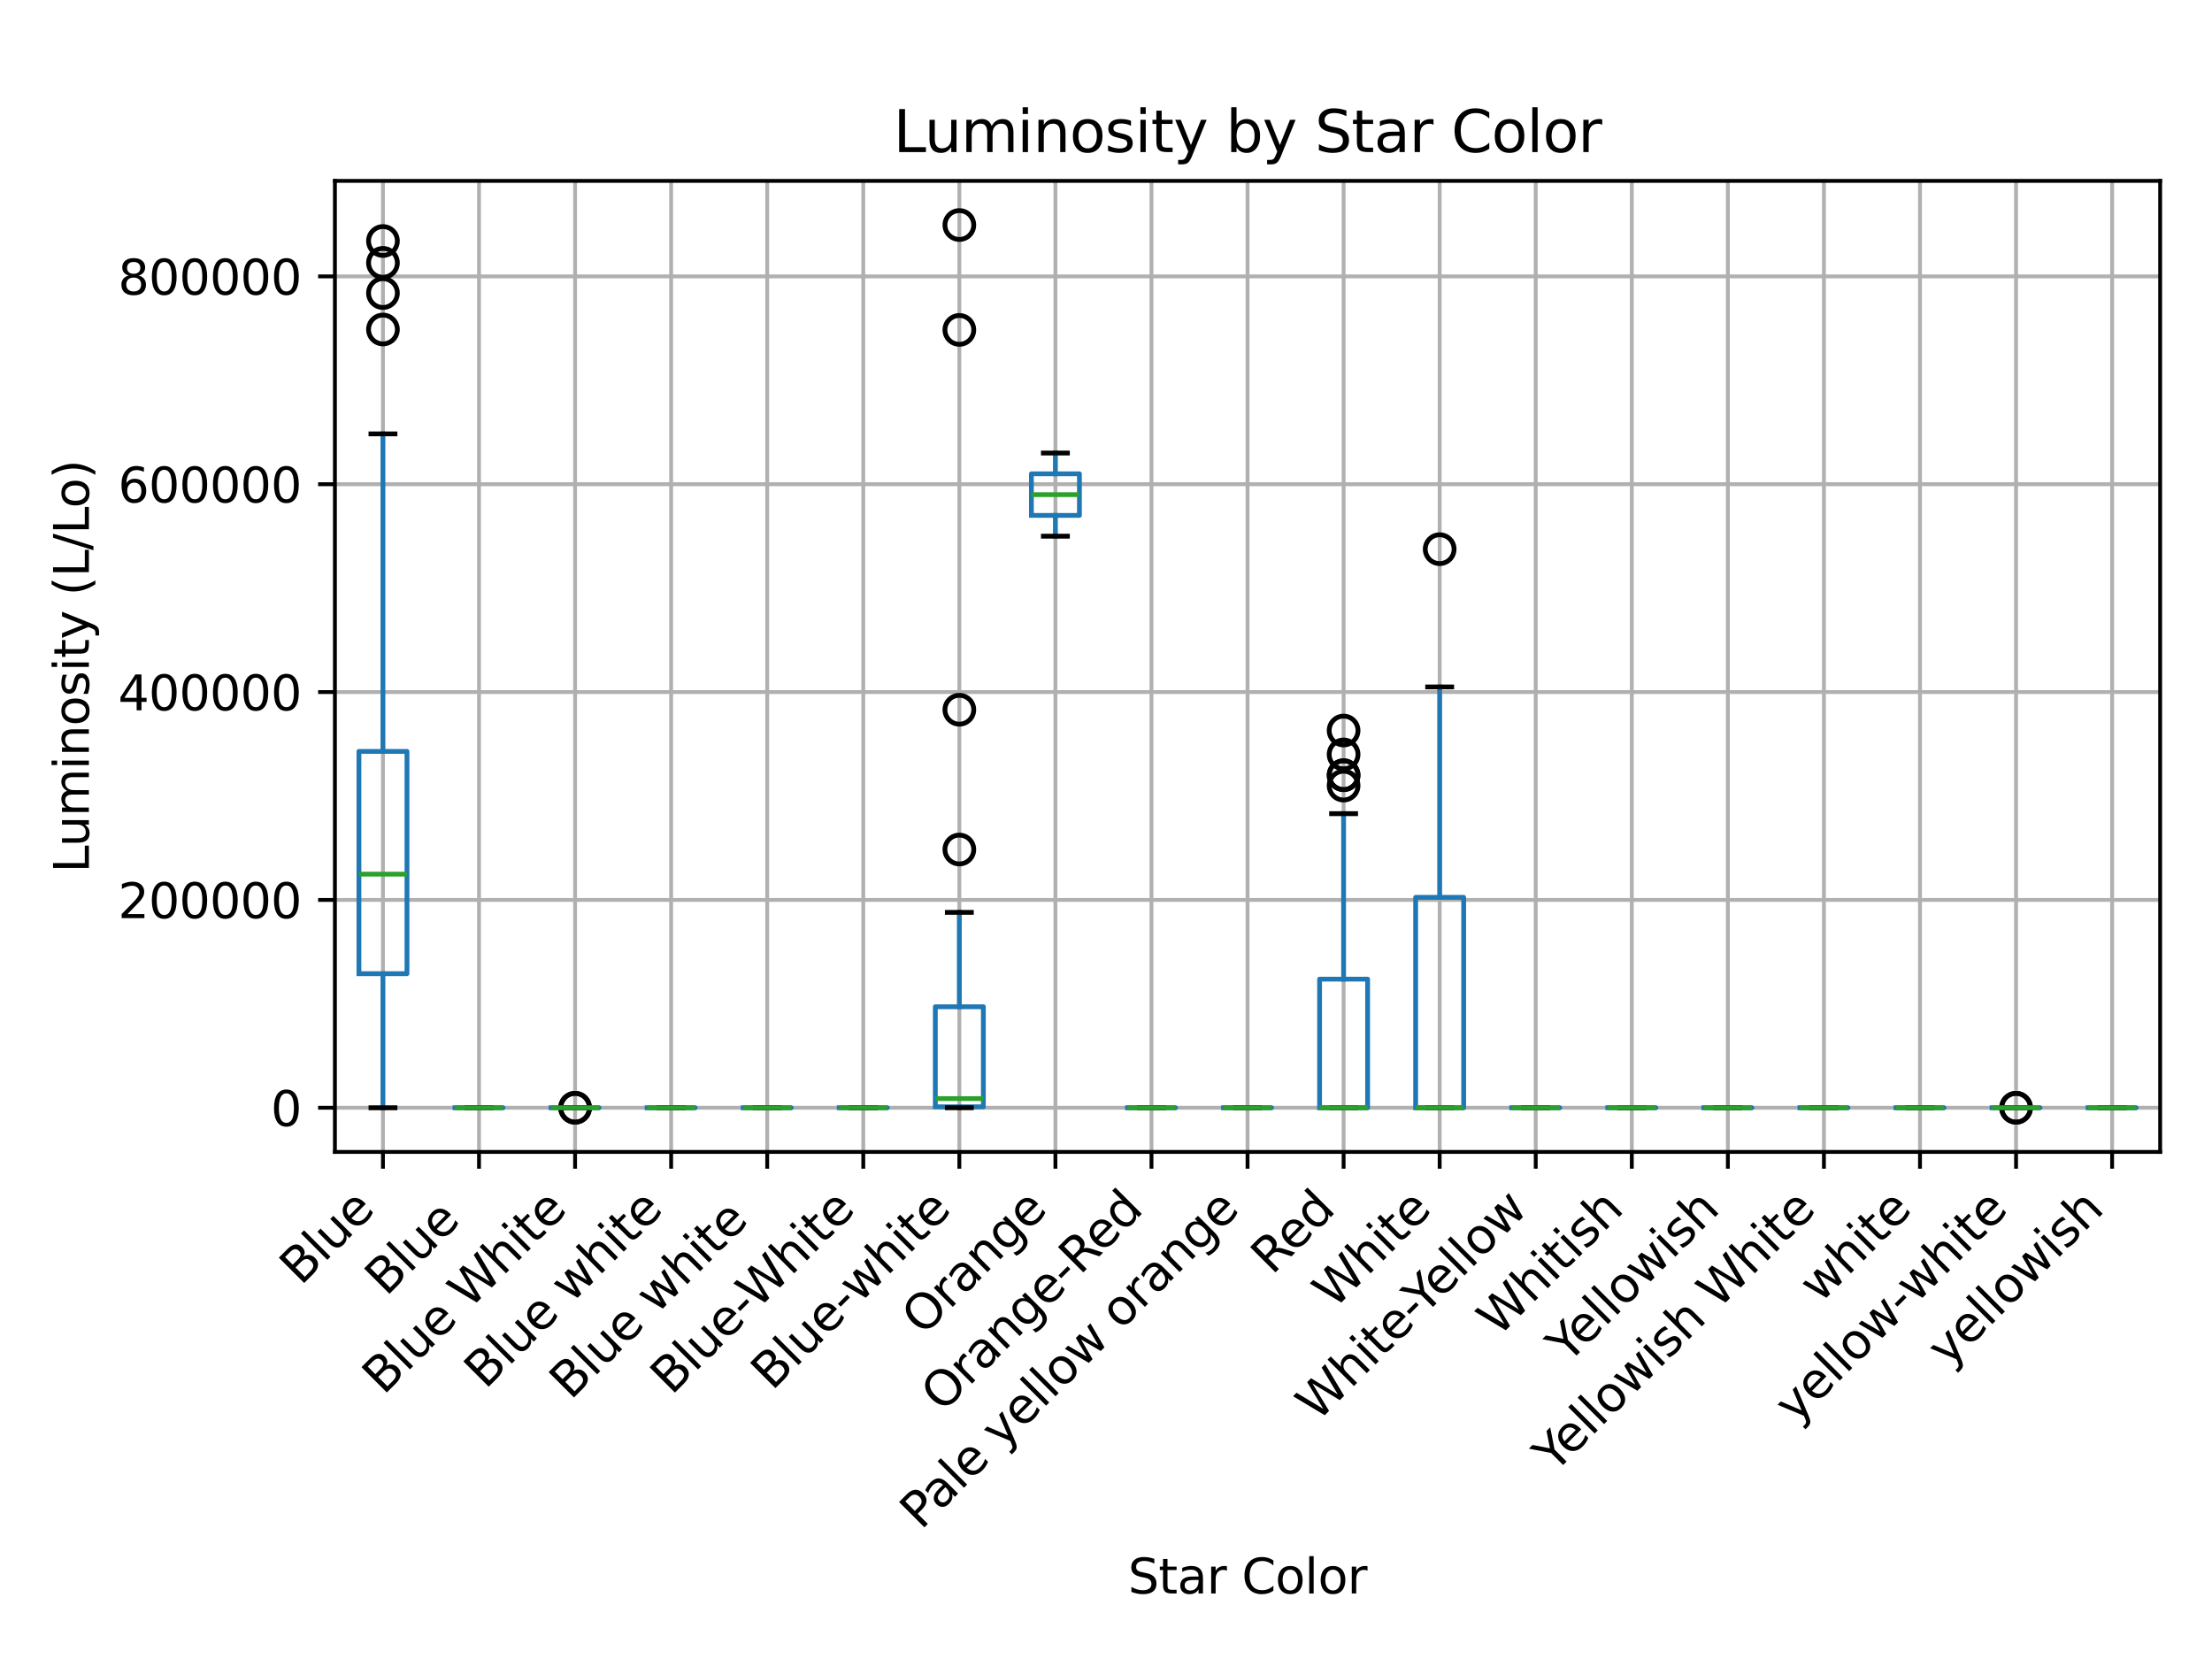 <?xml version="1.0" encoding="utf-8" standalone="no"?>
<!DOCTYPE svg PUBLIC "-//W3C//DTD SVG 1.1//EN"
  "http://www.w3.org/Graphics/SVG/1.1/DTD/svg11.dtd">
<svg xmlns:xlink="http://www.w3.org/1999/xlink" width="460.8pt" height="345.6pt" viewBox="0 0 460.8 345.6" xmlns="http://www.w3.org/2000/svg" version="1.1">
 <defs>
  <style type="text/css">*{stroke-linejoin: round; stroke-linecap: butt}</style>
 </defs>
 <g id="figure_1">
  <g id="patch_1">
   <path d="M 0 345.6 
L 460.8 345.6 
L 460.8 0 
L 0 0 
z
" style="fill: #ffffff"/>
  </g>
  <g id="axes_1">
   <g id="patch_2">
    <path d="M 69.77 239.962 
L 450 239.962 
L 450 37.68 
L 69.77 37.68 
z
" style="fill: #ffffff"/>
   </g>
   <g id="matplotlib.axis_1">
    <g id="xtick_1">
     <g id="line2d_1">
      <path d="M 79.776 239.962 
L 79.776 37.68 
" clip-path="url(#pa31578d427)" style="fill: none; stroke: #b0b0b0; stroke-width: 0.8; stroke-linecap: square"/>
     </g>
     <g id="line2d_2">
      <defs>
       <path id="m6257d6263e" d="M 0 0 
L 0 3.5 
" style="stroke: #000000; stroke-width: 0.8"/>
      </defs>
      <g>
       <use xlink:href="#m6257d6263e" x="79.776" y="239.962" style="stroke: #000000; stroke-width: 0.8"/>
      </g>
     </g>
     <g id="text_1">
      <!-- Blue -->
      <g transform="translate(62.657 267.983) rotate(-45) scale(0.1 -0.1)">
       <defs>
        <path id="DejaVuSans-42" d="M 1259 2228 
L 1259 519 
L 2272 519 
Q 2781 519 3026 730 
Q 3272 941 3272 1375 
Q 3272 1813 3026 2020 
Q 2781 2228 2272 2228 
L 1259 2228 
z
M 1259 4147 
L 1259 2741 
L 2194 2741 
Q 2656 2741 2882 2914 
Q 3109 3088 3109 3444 
Q 3109 3797 2882 3972 
Q 2656 4147 2194 4147 
L 1259 4147 
z
M 628 4666 
L 2241 4666 
Q 2963 4666 3353 4366 
Q 3744 4066 3744 3513 
Q 3744 3084 3544 2831 
Q 3344 2578 2956 2516 
Q 3422 2416 3680 2098 
Q 3938 1781 3938 1306 
Q 3938 681 3513 340 
Q 3088 0 2303 0 
L 628 0 
L 628 4666 
z
" transform="scale(0.016)"/>
        <path id="DejaVuSans-6c" d="M 603 4863 
L 1178 4863 
L 1178 0 
L 603 0 
L 603 4863 
z
" transform="scale(0.016)"/>
        <path id="DejaVuSans-75" d="M 544 1381 
L 544 3500 
L 1119 3500 
L 1119 1403 
Q 1119 906 1312 657 
Q 1506 409 1894 409 
Q 2359 409 2629 706 
Q 2900 1003 2900 1516 
L 2900 3500 
L 3475 3500 
L 3475 0 
L 2900 0 
L 2900 538 
Q 2691 219 2414 64 
Q 2138 -91 1772 -91 
Q 1169 -91 856 284 
Q 544 659 544 1381 
z
M 1991 3584 
L 1991 3584 
z
" transform="scale(0.016)"/>
        <path id="DejaVuSans-65" d="M 3597 1894 
L 3597 1613 
L 953 1613 
Q 991 1019 1311 708 
Q 1631 397 2203 397 
Q 2534 397 2845 478 
Q 3156 559 3463 722 
L 3463 178 
Q 3153 47 2828 -22 
Q 2503 -91 2169 -91 
Q 1331 -91 842 396 
Q 353 884 353 1716 
Q 353 2575 817 3079 
Q 1281 3584 2069 3584 
Q 2775 3584 3186 3129 
Q 3597 2675 3597 1894 
z
M 3022 2063 
Q 3016 2534 2758 2815 
Q 2500 3097 2075 3097 
Q 1594 3097 1305 2825 
Q 1016 2553 972 2059 
L 3022 2063 
z
" transform="scale(0.016)"/>
       </defs>
       <use xlink:href="#DejaVuSans-42"/>
       <use xlink:href="#DejaVuSans-6c" x="68.604"/>
       <use xlink:href="#DejaVuSans-75" x="96.387"/>
       <use xlink:href="#DejaVuSans-65" x="159.766"/>
      </g>
     </g>
    </g>
    <g id="xtick_2">
     <g id="line2d_3">
      <path d="M 99.788 239.962 
L 99.788 37.68 
" clip-path="url(#pa31578d427)" style="fill: none; stroke: #b0b0b0; stroke-width: 0.8; stroke-linecap: square"/>
     </g>
     <g id="line2d_4">
      <g>
       <use xlink:href="#m6257d6263e" x="99.788" y="239.962" style="stroke: #000000; stroke-width: 0.8"/>
      </g>
     </g>
     <g id="text_2">
      <!-- Blue  -->
      <g transform="translate(80.422 270.23) rotate(-45) scale(0.1 -0.1)">
       <defs>
        <path id="DejaVuSans-20" transform="scale(0.016)"/>
       </defs>
       <use xlink:href="#DejaVuSans-42"/>
       <use xlink:href="#DejaVuSans-6c" x="68.604"/>
       <use xlink:href="#DejaVuSans-75" x="96.387"/>
       <use xlink:href="#DejaVuSans-65" x="159.766"/>
       <use xlink:href="#DejaVuSans-20" x="221.289"/>
      </g>
     </g>
    </g>
    <g id="xtick_3">
     <g id="line2d_5">
      <path d="M 119.8 239.962 
L 119.8 37.68 
" clip-path="url(#pa31578d427)" style="fill: none; stroke: #b0b0b0; stroke-width: 0.8; stroke-linecap: square"/>
     </g>
     <g id="line2d_6">
      <g>
       <use xlink:href="#m6257d6263e" x="119.8" y="239.962" style="stroke: #000000; stroke-width: 0.8"/>
      </g>
     </g>
     <g id="text_3">
      <!-- Blue White -->
      <g transform="translate(79.874 290.79) rotate(-45) scale(0.1 -0.1)">
       <defs>
        <path id="DejaVuSans-57" d="M 213 4666 
L 850 4666 
L 1831 722 
L 2809 4666 
L 3519 4666 
L 4500 722 
L 5478 4666 
L 6119 4666 
L 4947 0 
L 4153 0 
L 3169 4050 
L 2175 0 
L 1381 0 
L 213 4666 
z
" transform="scale(0.016)"/>
        <path id="DejaVuSans-68" d="M 3513 2113 
L 3513 0 
L 2938 0 
L 2938 2094 
Q 2938 2591 2744 2837 
Q 2550 3084 2163 3084 
Q 1697 3084 1428 2787 
Q 1159 2491 1159 1978 
L 1159 0 
L 581 0 
L 581 4863 
L 1159 4863 
L 1159 2956 
Q 1366 3272 1645 3428 
Q 1925 3584 2291 3584 
Q 2894 3584 3203 3211 
Q 3513 2838 3513 2113 
z
" transform="scale(0.016)"/>
        <path id="DejaVuSans-69" d="M 603 3500 
L 1178 3500 
L 1178 0 
L 603 0 
L 603 3500 
z
M 603 4863 
L 1178 4863 
L 1178 4134 
L 603 4134 
L 603 4863 
z
" transform="scale(0.016)"/>
        <path id="DejaVuSans-74" d="M 1172 4494 
L 1172 3500 
L 2356 3500 
L 2356 3053 
L 1172 3053 
L 1172 1153 
Q 1172 725 1289 603 
Q 1406 481 1766 481 
L 2356 481 
L 2356 0 
L 1766 0 
Q 1100 0 847 248 
Q 594 497 594 1153 
L 594 3053 
L 172 3053 
L 172 3500 
L 594 3500 
L 594 4494 
L 1172 4494 
z
" transform="scale(0.016)"/>
       </defs>
       <use xlink:href="#DejaVuSans-42"/>
       <use xlink:href="#DejaVuSans-6c" x="68.604"/>
       <use xlink:href="#DejaVuSans-75" x="96.387"/>
       <use xlink:href="#DejaVuSans-65" x="159.766"/>
       <use xlink:href="#DejaVuSans-20" x="221.289"/>
       <use xlink:href="#DejaVuSans-57" x="253.076"/>
       <use xlink:href="#DejaVuSans-68" x="351.953"/>
       <use xlink:href="#DejaVuSans-69" x="415.332"/>
       <use xlink:href="#DejaVuSans-74" x="443.115"/>
       <use xlink:href="#DejaVuSans-65" x="482.324"/>
      </g>
     </g>
    </g>
    <g id="xtick_4">
     <g id="line2d_7">
      <path d="M 139.812 239.962 
L 139.812 37.68 
" clip-path="url(#pa31578d427)" style="fill: none; stroke: #b0b0b0; stroke-width: 0.8; stroke-linecap: square"/>
     </g>
     <g id="line2d_8">
      <g>
       <use xlink:href="#m6257d6263e" x="139.812" y="239.962" style="stroke: #000000; stroke-width: 0.8"/>
      </g>
     </g>
     <g id="text_4">
      <!-- Blue white -->
      <g transform="translate(101.095 289.581) rotate(-45) scale(0.1 -0.1)">
       <defs>
        <path id="DejaVuSans-77" d="M 269 3500 
L 844 3500 
L 1563 769 
L 2278 3500 
L 2956 3500 
L 3675 769 
L 4391 3500 
L 4966 3500 
L 4050 0 
L 3372 0 
L 2619 2869 
L 1863 0 
L 1184 0 
L 269 3500 
z
" transform="scale(0.016)"/>
       </defs>
       <use xlink:href="#DejaVuSans-42"/>
       <use xlink:href="#DejaVuSans-6c" x="68.604"/>
       <use xlink:href="#DejaVuSans-75" x="96.387"/>
       <use xlink:href="#DejaVuSans-65" x="159.766"/>
       <use xlink:href="#DejaVuSans-20" x="221.289"/>
       <use xlink:href="#DejaVuSans-77" x="253.076"/>
       <use xlink:href="#DejaVuSans-68" x="334.863"/>
       <use xlink:href="#DejaVuSans-69" x="398.242"/>
       <use xlink:href="#DejaVuSans-74" x="426.025"/>
       <use xlink:href="#DejaVuSans-65" x="465.234"/>
      </g>
     </g>
    </g>
    <g id="xtick_5">
     <g id="line2d_9">
      <path d="M 159.824 239.962 
L 159.824 37.68 
" clip-path="url(#pa31578d427)" style="fill: none; stroke: #b0b0b0; stroke-width: 0.8; stroke-linecap: square"/>
     </g>
     <g id="line2d_10">
      <g>
       <use xlink:href="#m6257d6263e" x="159.824" y="239.962" style="stroke: #000000; stroke-width: 0.8"/>
      </g>
     </g>
     <g id="text_5">
      <!-- Blue white  -->
      <g transform="translate(118.86 291.829) rotate(-45) scale(0.1 -0.1)">
       <use xlink:href="#DejaVuSans-42"/>
       <use xlink:href="#DejaVuSans-6c" x="68.604"/>
       <use xlink:href="#DejaVuSans-75" x="96.387"/>
       <use xlink:href="#DejaVuSans-65" x="159.766"/>
       <use xlink:href="#DejaVuSans-20" x="221.289"/>
       <use xlink:href="#DejaVuSans-77" x="253.076"/>
       <use xlink:href="#DejaVuSans-68" x="334.863"/>
       <use xlink:href="#DejaVuSans-69" x="398.242"/>
       <use xlink:href="#DejaVuSans-74" x="426.025"/>
       <use xlink:href="#DejaVuSans-65" x="465.234"/>
       <use xlink:href="#DejaVuSans-20" x="526.758"/>
      </g>
     </g>
    </g>
    <g id="xtick_6">
     <g id="line2d_11">
      <path d="M 179.837 239.962 
L 179.837 37.68 
" clip-path="url(#pa31578d427)" style="fill: none; stroke: #b0b0b0; stroke-width: 0.8; stroke-linecap: square"/>
     </g>
     <g id="line2d_12">
      <g>
       <use xlink:href="#m6257d6263e" x="179.837" y="239.962" style="stroke: #000000; stroke-width: 0.8"/>
      </g>
     </g>
     <g id="text_6">
      <!-- Blue-White -->
      <g transform="translate(139.889 290.811) rotate(-45) scale(0.1 -0.1)">
       <defs>
        <path id="DejaVuSans-2d" d="M 313 2009 
L 1997 2009 
L 1997 1497 
L 313 1497 
L 313 2009 
z
" transform="scale(0.016)"/>
       </defs>
       <use xlink:href="#DejaVuSans-42"/>
       <use xlink:href="#DejaVuSans-6c" x="68.604"/>
       <use xlink:href="#DejaVuSans-75" x="96.387"/>
       <use xlink:href="#DejaVuSans-65" x="159.766"/>
       <use xlink:href="#DejaVuSans-2d" x="221.289"/>
       <use xlink:href="#DejaVuSans-57" x="253.373"/>
       <use xlink:href="#DejaVuSans-68" x="352.25"/>
       <use xlink:href="#DejaVuSans-69" x="415.629"/>
       <use xlink:href="#DejaVuSans-74" x="443.412"/>
       <use xlink:href="#DejaVuSans-65" x="482.621"/>
      </g>
     </g>
    </g>
    <g id="xtick_7">
     <g id="line2d_13">
      <path d="M 199.849 239.962 
L 199.849 37.68 
" clip-path="url(#pa31578d427)" style="fill: none; stroke: #b0b0b0; stroke-width: 0.8; stroke-linecap: square"/>
     </g>
     <g id="line2d_14">
      <g>
       <use xlink:href="#m6257d6263e" x="199.849" y="239.962" style="stroke: #000000; stroke-width: 0.8"/>
      </g>
     </g>
     <g id="text_7">
      <!-- Blue-white -->
      <g transform="translate(160.827 289.885) rotate(-45) scale(0.1 -0.1)">
       <use xlink:href="#DejaVuSans-42"/>
       <use xlink:href="#DejaVuSans-6c" x="68.604"/>
       <use xlink:href="#DejaVuSans-75" x="96.387"/>
       <use xlink:href="#DejaVuSans-65" x="159.766"/>
       <use xlink:href="#DejaVuSans-2d" x="221.289"/>
       <use xlink:href="#DejaVuSans-77" x="257.373"/>
       <use xlink:href="#DejaVuSans-68" x="339.16"/>
       <use xlink:href="#DejaVuSans-69" x="402.539"/>
       <use xlink:href="#DejaVuSans-74" x="430.322"/>
       <use xlink:href="#DejaVuSans-65" x="469.531"/>
      </g>
     </g>
    </g>
    <g id="xtick_8">
     <g id="line2d_15">
      <path d="M 219.861 239.962 
L 219.861 37.68 
" clip-path="url(#pa31578d427)" style="fill: none; stroke: #b0b0b0; stroke-width: 0.8; stroke-linecap: square"/>
     </g>
     <g id="line2d_16">
      <g>
       <use xlink:href="#m6257d6263e" x="219.861" y="239.962" style="stroke: #000000; stroke-width: 0.8"/>
      </g>
     </g>
     <g id="text_8">
      <!-- Orange -->
      <g transform="translate(192.263 278.462) rotate(-45) scale(0.1 -0.1)">
       <defs>
        <path id="DejaVuSans-4f" d="M 2522 4238 
Q 1834 4238 1429 3725 
Q 1025 3213 1025 2328 
Q 1025 1447 1429 934 
Q 1834 422 2522 422 
Q 3209 422 3611 934 
Q 4013 1447 4013 2328 
Q 4013 3213 3611 3725 
Q 3209 4238 2522 4238 
z
M 2522 4750 
Q 3503 4750 4090 4092 
Q 4678 3434 4678 2328 
Q 4678 1225 4090 567 
Q 3503 -91 2522 -91 
Q 1538 -91 948 565 
Q 359 1222 359 2328 
Q 359 3434 948 4092 
Q 1538 4750 2522 4750 
z
" transform="scale(0.016)"/>
        <path id="DejaVuSans-72" d="M 2631 2963 
Q 2534 3019 2420 3045 
Q 2306 3072 2169 3072 
Q 1681 3072 1420 2755 
Q 1159 2438 1159 1844 
L 1159 0 
L 581 0 
L 581 3500 
L 1159 3500 
L 1159 2956 
Q 1341 3275 1631 3429 
Q 1922 3584 2338 3584 
Q 2397 3584 2469 3576 
Q 2541 3569 2628 3553 
L 2631 2963 
z
" transform="scale(0.016)"/>
        <path id="DejaVuSans-61" d="M 2194 1759 
Q 1497 1759 1228 1600 
Q 959 1441 959 1056 
Q 959 750 1161 570 
Q 1363 391 1709 391 
Q 2188 391 2477 730 
Q 2766 1069 2766 1631 
L 2766 1759 
L 2194 1759 
z
M 3341 1997 
L 3341 0 
L 2766 0 
L 2766 531 
Q 2569 213 2275 61 
Q 1981 -91 1556 -91 
Q 1019 -91 701 211 
Q 384 513 384 1019 
Q 384 1609 779 1909 
Q 1175 2209 1959 2209 
L 2766 2209 
L 2766 2266 
Q 2766 2663 2505 2880 
Q 2244 3097 1772 3097 
Q 1472 3097 1187 3025 
Q 903 2953 641 2809 
L 641 3341 
Q 956 3463 1253 3523 
Q 1550 3584 1831 3584 
Q 2591 3584 2966 3190 
Q 3341 2797 3341 1997 
z
" transform="scale(0.016)"/>
        <path id="DejaVuSans-6e" d="M 3513 2113 
L 3513 0 
L 2938 0 
L 2938 2094 
Q 2938 2591 2744 2837 
Q 2550 3084 2163 3084 
Q 1697 3084 1428 2787 
Q 1159 2491 1159 1978 
L 1159 0 
L 581 0 
L 581 3500 
L 1159 3500 
L 1159 2956 
Q 1366 3272 1645 3428 
Q 1925 3584 2291 3584 
Q 2894 3584 3203 3211 
Q 3513 2838 3513 2113 
z
" transform="scale(0.016)"/>
        <path id="DejaVuSans-67" d="M 2906 1791 
Q 2906 2416 2648 2759 
Q 2391 3103 1925 3103 
Q 1463 3103 1205 2759 
Q 947 2416 947 1791 
Q 947 1169 1205 825 
Q 1463 481 1925 481 
Q 2391 481 2648 825 
Q 2906 1169 2906 1791 
z
M 3481 434 
Q 3481 -459 3084 -895 
Q 2688 -1331 1869 -1331 
Q 1566 -1331 1297 -1286 
Q 1028 -1241 775 -1147 
L 775 -588 
Q 1028 -725 1275 -790 
Q 1522 -856 1778 -856 
Q 2344 -856 2625 -561 
Q 2906 -266 2906 331 
L 2906 616 
Q 2728 306 2450 153 
Q 2172 0 1784 0 
Q 1141 0 747 490 
Q 353 981 353 1791 
Q 353 2603 747 3093 
Q 1141 3584 1784 3584 
Q 2172 3584 2450 3431 
Q 2728 3278 2906 2969 
L 2906 3500 
L 3481 3500 
L 3481 434 
z
" transform="scale(0.016)"/>
       </defs>
       <use xlink:href="#DejaVuSans-4f"/>
       <use xlink:href="#DejaVuSans-72" x="78.711"/>
       <use xlink:href="#DejaVuSans-61" x="119.824"/>
       <use xlink:href="#DejaVuSans-6e" x="181.104"/>
       <use xlink:href="#DejaVuSans-67" x="244.482"/>
       <use xlink:href="#DejaVuSans-65" x="307.959"/>
      </g>
     </g>
    </g>
    <g id="xtick_9">
     <g id="line2d_17">
      <path d="M 239.873 239.962 
L 239.873 37.68 
" clip-path="url(#pa31578d427)" style="fill: none; stroke: #b0b0b0; stroke-width: 0.8; stroke-linecap: square"/>
     </g>
     <g id="line2d_18">
      <g>
       <use xlink:href="#m6257d6263e" x="239.873" y="239.962" style="stroke: #000000; stroke-width: 0.8"/>
      </g>
     </g>
     <g id="text_9">
      <!-- Orange-Red -->
      <g transform="translate(196.289 294.448) rotate(-45) scale(0.1 -0.1)">
       <defs>
        <path id="DejaVuSans-52" d="M 2841 2188 
Q 3044 2119 3236 1894 
Q 3428 1669 3622 1275 
L 4263 0 
L 3584 0 
L 2988 1197 
Q 2756 1666 2539 1819 
Q 2322 1972 1947 1972 
L 1259 1972 
L 1259 0 
L 628 0 
L 628 4666 
L 2053 4666 
Q 2853 4666 3247 4331 
Q 3641 3997 3641 3322 
Q 3641 2881 3436 2590 
Q 3231 2300 2841 2188 
z
M 1259 4147 
L 1259 2491 
L 2053 2491 
Q 2509 2491 2742 2702 
Q 2975 2913 2975 3322 
Q 2975 3731 2742 3939 
Q 2509 4147 2053 4147 
L 1259 4147 
z
" transform="scale(0.016)"/>
        <path id="DejaVuSans-64" d="M 2906 2969 
L 2906 4863 
L 3481 4863 
L 3481 0 
L 2906 0 
L 2906 525 
Q 2725 213 2448 61 
Q 2172 -91 1784 -91 
Q 1150 -91 751 415 
Q 353 922 353 1747 
Q 353 2572 751 3078 
Q 1150 3584 1784 3584 
Q 2172 3584 2448 3432 
Q 2725 3281 2906 2969 
z
M 947 1747 
Q 947 1113 1208 752 
Q 1469 391 1925 391 
Q 2381 391 2643 752 
Q 2906 1113 2906 1747 
Q 2906 2381 2643 2742 
Q 2381 3103 1925 3103 
Q 1469 3103 1208 2742 
Q 947 2381 947 1747 
z
" transform="scale(0.016)"/>
       </defs>
       <use xlink:href="#DejaVuSans-4f"/>
       <use xlink:href="#DejaVuSans-72" x="78.711"/>
       <use xlink:href="#DejaVuSans-61" x="119.824"/>
       <use xlink:href="#DejaVuSans-6e" x="181.104"/>
       <use xlink:href="#DejaVuSans-67" x="244.482"/>
       <use xlink:href="#DejaVuSans-65" x="307.959"/>
       <use xlink:href="#DejaVuSans-2d" x="369.482"/>
       <use xlink:href="#DejaVuSans-52" x="405.566"/>
       <use xlink:href="#DejaVuSans-65" x="470.549"/>
       <use xlink:href="#DejaVuSans-64" x="532.072"/>
      </g>
     </g>
    </g>
    <g id="xtick_10">
     <g id="line2d_19">
      <path d="M 259.885 239.962 
L 259.885 37.68 
" clip-path="url(#pa31578d427)" style="fill: none; stroke: #b0b0b0; stroke-width: 0.8; stroke-linecap: square"/>
     </g>
     <g id="line2d_20">
      <g>
       <use xlink:href="#m6257d6263e" x="259.885" y="239.962" style="stroke: #000000; stroke-width: 0.8"/>
      </g>
     </g>
     <g id="text_10">
      <!-- Pale yellow orange -->
      <g transform="translate(191.864 318.885) rotate(-45) scale(0.1 -0.1)">
       <defs>
        <path id="DejaVuSans-50" d="M 1259 4147 
L 1259 2394 
L 2053 2394 
Q 2494 2394 2734 2622 
Q 2975 2850 2975 3272 
Q 2975 3691 2734 3919 
Q 2494 4147 2053 4147 
L 1259 4147 
z
M 628 4666 
L 2053 4666 
Q 2838 4666 3239 4311 
Q 3641 3956 3641 3272 
Q 3641 2581 3239 2228 
Q 2838 1875 2053 1875 
L 1259 1875 
L 1259 0 
L 628 0 
L 628 4666 
z
" transform="scale(0.016)"/>
        <path id="DejaVuSans-79" d="M 2059 -325 
Q 1816 -950 1584 -1140 
Q 1353 -1331 966 -1331 
L 506 -1331 
L 506 -850 
L 844 -850 
Q 1081 -850 1212 -737 
Q 1344 -625 1503 -206 
L 1606 56 
L 191 3500 
L 800 3500 
L 1894 763 
L 2988 3500 
L 3597 3500 
L 2059 -325 
z
" transform="scale(0.016)"/>
        <path id="DejaVuSans-6f" d="M 1959 3097 
Q 1497 3097 1228 2736 
Q 959 2375 959 1747 
Q 959 1119 1226 758 
Q 1494 397 1959 397 
Q 2419 397 2687 759 
Q 2956 1122 2956 1747 
Q 2956 2369 2687 2733 
Q 2419 3097 1959 3097 
z
M 1959 3584 
Q 2709 3584 3137 3096 
Q 3566 2609 3566 1747 
Q 3566 888 3137 398 
Q 2709 -91 1959 -91 
Q 1206 -91 779 398 
Q 353 888 353 1747 
Q 353 2609 779 3096 
Q 1206 3584 1959 3584 
z
" transform="scale(0.016)"/>
       </defs>
       <use xlink:href="#DejaVuSans-50"/>
       <use xlink:href="#DejaVuSans-61" x="55.803"/>
       <use xlink:href="#DejaVuSans-6c" x="117.082"/>
       <use xlink:href="#DejaVuSans-65" x="144.865"/>
       <use xlink:href="#DejaVuSans-20" x="206.389"/>
       <use xlink:href="#DejaVuSans-79" x="238.176"/>
       <use xlink:href="#DejaVuSans-65" x="297.355"/>
       <use xlink:href="#DejaVuSans-6c" x="358.879"/>
       <use xlink:href="#DejaVuSans-6c" x="386.662"/>
       <use xlink:href="#DejaVuSans-6f" x="414.445"/>
       <use xlink:href="#DejaVuSans-77" x="475.627"/>
       <use xlink:href="#DejaVuSans-20" x="557.414"/>
       <use xlink:href="#DejaVuSans-6f" x="589.201"/>
       <use xlink:href="#DejaVuSans-72" x="650.383"/>
       <use xlink:href="#DejaVuSans-61" x="691.496"/>
       <use xlink:href="#DejaVuSans-6e" x="752.775"/>
       <use xlink:href="#DejaVuSans-67" x="816.154"/>
       <use xlink:href="#DejaVuSans-65" x="879.631"/>
      </g>
     </g>
    </g>
    <g id="xtick_11">
     <g id="line2d_21">
      <path d="M 279.897 239.962 
L 279.897 37.68 
" clip-path="url(#pa31578d427)" style="fill: none; stroke: #b0b0b0; stroke-width: 0.8; stroke-linecap: square"/>
     </g>
     <g id="line2d_22">
      <g>
       <use xlink:href="#m6257d6263e" x="279.897" y="239.962" style="stroke: #000000; stroke-width: 0.8"/>
      </g>
     </g>
     <g id="text_11">
      <!-- Red -->
      <g transform="translate(264.992 265.77) rotate(-45) scale(0.1 -0.1)">
       <use xlink:href="#DejaVuSans-52"/>
       <use xlink:href="#DejaVuSans-65" x="64.982"/>
       <use xlink:href="#DejaVuSans-64" x="126.506"/>
      </g>
     </g>
    </g>
    <g id="xtick_12">
     <g id="line2d_23">
      <path d="M 299.909 239.962 
L 299.909 37.68 
" clip-path="url(#pa31578d427)" style="fill: none; stroke: #b0b0b0; stroke-width: 0.8; stroke-linecap: square"/>
     </g>
     <g id="line2d_24">
      <g>
       <use xlink:href="#m6257d6263e" x="299.909" y="239.962" style="stroke: #000000; stroke-width: 0.8"/>
      </g>
     </g>
     <g id="text_12">
      <!-- White -->
      <g transform="translate(277.878 272.895) rotate(-45) scale(0.1 -0.1)">
       <use xlink:href="#DejaVuSans-57"/>
       <use xlink:href="#DejaVuSans-68" x="98.877"/>
       <use xlink:href="#DejaVuSans-69" x="162.256"/>
       <use xlink:href="#DejaVuSans-74" x="190.039"/>
       <use xlink:href="#DejaVuSans-65" x="229.248"/>
      </g>
     </g>
    </g>
    <g id="xtick_13">
     <g id="line2d_25">
      <path d="M 319.921 239.962 
L 319.921 37.68 
" clip-path="url(#pa31578d427)" style="fill: none; stroke: #b0b0b0; stroke-width: 0.8; stroke-linecap: square"/>
     </g>
     <g id="line2d_26">
      <g>
       <use xlink:href="#m6257d6263e" x="319.921" y="239.962" style="stroke: #000000; stroke-width: 0.8"/>
      </g>
     </g>
     <g id="text_13">
      <!-- White-Yellow -->
      <g transform="translate(274.408 296.377) rotate(-45) scale(0.1 -0.1)">
       <defs>
        <path id="DejaVuSans-59" d="M -13 4666 
L 666 4666 
L 1959 2747 
L 3244 4666 
L 3922 4666 
L 2272 2222 
L 2272 0 
L 1638 0 
L 1638 2222 
L -13 4666 
z
" transform="scale(0.016)"/>
       </defs>
       <use xlink:href="#DejaVuSans-57"/>
       <use xlink:href="#DejaVuSans-68" x="98.877"/>
       <use xlink:href="#DejaVuSans-69" x="162.256"/>
       <use xlink:href="#DejaVuSans-74" x="190.039"/>
       <use xlink:href="#DejaVuSans-65" x="229.248"/>
       <use xlink:href="#DejaVuSans-2d" x="290.771"/>
       <use xlink:href="#DejaVuSans-59" x="314.98"/>
       <use xlink:href="#DejaVuSans-65" x="362.814"/>
       <use xlink:href="#DejaVuSans-6c" x="424.338"/>
       <use xlink:href="#DejaVuSans-6c" x="452.121"/>
       <use xlink:href="#DejaVuSans-6f" x="479.904"/>
       <use xlink:href="#DejaVuSans-77" x="541.086"/>
      </g>
     </g>
    </g>
    <g id="xtick_14">
     <g id="line2d_27">
      <path d="M 339.933 239.962 
L 339.933 37.68 
" clip-path="url(#pa31578d427)" style="fill: none; stroke: #b0b0b0; stroke-width: 0.8; stroke-linecap: square"/>
     </g>
     <g id="line2d_28">
      <g>
       <use xlink:href="#m6257d6263e" x="339.933" y="239.962" style="stroke: #000000; stroke-width: 0.8"/>
      </g>
     </g>
     <g id="text_14">
      <!-- Whitish -->
      <g transform="translate(312.124 278.673) rotate(-45) scale(0.1 -0.1)">
       <defs>
        <path id="DejaVuSans-73" d="M 2834 3397 
L 2834 2853 
Q 2591 2978 2328 3040 
Q 2066 3103 1784 3103 
Q 1356 3103 1142 2972 
Q 928 2841 928 2578 
Q 928 2378 1081 2264 
Q 1234 2150 1697 2047 
L 1894 2003 
Q 2506 1872 2764 1633 
Q 3022 1394 3022 966 
Q 3022 478 2636 193 
Q 2250 -91 1575 -91 
Q 1294 -91 989 -36 
Q 684 19 347 128 
L 347 722 
Q 666 556 975 473 
Q 1284 391 1588 391 
Q 1994 391 2212 530 
Q 2431 669 2431 922 
Q 2431 1156 2273 1281 
Q 2116 1406 1581 1522 
L 1381 1569 
Q 847 1681 609 1914 
Q 372 2147 372 2553 
Q 372 3047 722 3315 
Q 1072 3584 1716 3584 
Q 2034 3584 2315 3537 
Q 2597 3491 2834 3397 
z
" transform="scale(0.016)"/>
       </defs>
       <use xlink:href="#DejaVuSans-57"/>
       <use xlink:href="#DejaVuSans-68" x="98.877"/>
       <use xlink:href="#DejaVuSans-69" x="162.256"/>
       <use xlink:href="#DejaVuSans-74" x="190.039"/>
       <use xlink:href="#DejaVuSans-69" x="229.248"/>
       <use xlink:href="#DejaVuSans-73" x="257.031"/>
       <use xlink:href="#DejaVuSans-68" x="309.131"/>
      </g>
     </g>
    </g>
    <g id="xtick_15">
     <g id="line2d_29">
      <path d="M 359.946 239.962 
L 359.946 37.68 
" clip-path="url(#pa31578d427)" style="fill: none; stroke: #b0b0b0; stroke-width: 0.8; stroke-linecap: square"/>
     </g>
     <g id="line2d_30">
      <g>
       <use xlink:href="#m6257d6263e" x="359.946" y="239.962" style="stroke: #000000; stroke-width: 0.8"/>
      </g>
     </g>
     <g id="text_15">
      <!-- Yellowish -->
      <g transform="translate(326.575 284.235) rotate(-45) scale(0.1 -0.1)">
       <use xlink:href="#DejaVuSans-59"/>
       <use xlink:href="#DejaVuSans-65" x="47.834"/>
       <use xlink:href="#DejaVuSans-6c" x="109.357"/>
       <use xlink:href="#DejaVuSans-6c" x="137.141"/>
       <use xlink:href="#DejaVuSans-6f" x="164.924"/>
       <use xlink:href="#DejaVuSans-77" x="226.105"/>
       <use xlink:href="#DejaVuSans-69" x="307.893"/>
       <use xlink:href="#DejaVuSans-73" x="335.676"/>
       <use xlink:href="#DejaVuSans-68" x="387.775"/>
      </g>
     </g>
    </g>
    <g id="xtick_16">
     <g id="line2d_31">
      <path d="M 379.958 239.962 
L 379.958 37.68 
" clip-path="url(#pa31578d427)" style="fill: none; stroke: #b0b0b0; stroke-width: 0.8; stroke-linecap: square"/>
     </g>
     <g id="line2d_32">
      <g>
       <use xlink:href="#m6257d6263e" x="379.958" y="239.962" style="stroke: #000000; stroke-width: 0.8"/>
      </g>
     </g>
     <g id="text_16">
      <!-- Yellowish White -->
      <g transform="translate(323.779 307.043) rotate(-45) scale(0.1 -0.1)">
       <use xlink:href="#DejaVuSans-59"/>
       <use xlink:href="#DejaVuSans-65" x="47.834"/>
       <use xlink:href="#DejaVuSans-6c" x="109.357"/>
       <use xlink:href="#DejaVuSans-6c" x="137.141"/>
       <use xlink:href="#DejaVuSans-6f" x="164.924"/>
       <use xlink:href="#DejaVuSans-77" x="226.105"/>
       <use xlink:href="#DejaVuSans-69" x="307.893"/>
       <use xlink:href="#DejaVuSans-73" x="335.676"/>
       <use xlink:href="#DejaVuSans-68" x="387.775"/>
       <use xlink:href="#DejaVuSans-20" x="451.154"/>
       <use xlink:href="#DejaVuSans-57" x="482.941"/>
       <use xlink:href="#DejaVuSans-68" x="581.818"/>
       <use xlink:href="#DejaVuSans-69" x="645.197"/>
       <use xlink:href="#DejaVuSans-74" x="672.98"/>
       <use xlink:href="#DejaVuSans-65" x="712.189"/>
      </g>
     </g>
    </g>
    <g id="xtick_17">
     <g id="line2d_33">
      <path d="M 399.97 239.962 
L 399.97 37.68 
" clip-path="url(#pa31578d427)" style="fill: none; stroke: #b0b0b0; stroke-width: 0.8; stroke-linecap: square"/>
     </g>
     <g id="line2d_34">
      <g>
       <use xlink:href="#m6257d6263e" x="399.97" y="239.962" style="stroke: #000000; stroke-width: 0.8"/>
      </g>
     </g>
     <g id="text_17">
      <!-- white -->
      <g transform="translate(379.148 271.686) rotate(-45) scale(0.1 -0.1)">
       <use xlink:href="#DejaVuSans-77"/>
       <use xlink:href="#DejaVuSans-68" x="81.787"/>
       <use xlink:href="#DejaVuSans-69" x="145.166"/>
       <use xlink:href="#DejaVuSans-74" x="172.949"/>
       <use xlink:href="#DejaVuSans-65" x="212.158"/>
      </g>
     </g>
    </g>
    <g id="xtick_18">
     <g id="line2d_35">
      <path d="M 419.982 239.962 
L 419.982 37.68 
" clip-path="url(#pa31578d427)" style="fill: none; stroke: #b0b0b0; stroke-width: 0.8; stroke-linecap: square"/>
     </g>
     <g id="line2d_36">
      <g>
       <use xlink:href="#m6257d6263e" x="419.982" y="239.962" style="stroke: #000000; stroke-width: 0.8"/>
      </g>
     </g>
     <g id="text_18">
      <!-- yellow-white -->
      <g transform="translate(374.034 296.812) rotate(-45) scale(0.1 -0.1)">
       <use xlink:href="#DejaVuSans-79"/>
       <use xlink:href="#DejaVuSans-65" x="59.18"/>
       <use xlink:href="#DejaVuSans-6c" x="120.703"/>
       <use xlink:href="#DejaVuSans-6c" x="148.486"/>
       <use xlink:href="#DejaVuSans-6f" x="176.27"/>
       <use xlink:href="#DejaVuSans-77" x="237.451"/>
       <use xlink:href="#DejaVuSans-2d" x="319.238"/>
       <use xlink:href="#DejaVuSans-77" x="355.322"/>
       <use xlink:href="#DejaVuSans-68" x="437.109"/>
       <use xlink:href="#DejaVuSans-69" x="500.488"/>
       <use xlink:href="#DejaVuSans-74" x="528.271"/>
       <use xlink:href="#DejaVuSans-65" x="567.48"/>
      </g>
     </g>
    </g>
    <g id="xtick_19">
     <g id="line2d_37">
      <path d="M 439.994 239.962 
L 439.994 37.68 
" clip-path="url(#pa31578d427)" style="fill: none; stroke: #b0b0b0; stroke-width: 0.8; stroke-linecap: square"/>
     </g>
     <g id="line2d_38">
      <g>
       <use xlink:href="#m6257d6263e" x="439.994" y="239.962" style="stroke: #000000; stroke-width: 0.8"/>
      </g>
     </g>
     <g id="text_19">
      <!-- yellowish -->
      <g transform="translate(405.82 285.038) rotate(-45) scale(0.1 -0.1)">
       <use xlink:href="#DejaVuSans-79"/>
       <use xlink:href="#DejaVuSans-65" x="59.18"/>
       <use xlink:href="#DejaVuSans-6c" x="120.703"/>
       <use xlink:href="#DejaVuSans-6c" x="148.486"/>
       <use xlink:href="#DejaVuSans-6f" x="176.27"/>
       <use xlink:href="#DejaVuSans-77" x="237.451"/>
       <use xlink:href="#DejaVuSans-69" x="319.238"/>
       <use xlink:href="#DejaVuSans-73" x="347.021"/>
       <use xlink:href="#DejaVuSans-68" x="399.121"/>
      </g>
     </g>
    </g>
    <g id="text_20">
     <!-- Star Color -->
     <g transform="translate(234.987 331.954) scale(0.1 -0.1)">
      <defs>
       <path id="DejaVuSans-53" d="M 3425 4513 
L 3425 3897 
Q 3066 4069 2747 4153 
Q 2428 4238 2131 4238 
Q 1616 4238 1336 4038 
Q 1056 3838 1056 3469 
Q 1056 3159 1242 3001 
Q 1428 2844 1947 2747 
L 2328 2669 
Q 3034 2534 3370 2195 
Q 3706 1856 3706 1288 
Q 3706 609 3251 259 
Q 2797 -91 1919 -91 
Q 1588 -91 1214 -16 
Q 841 59 441 206 
L 441 856 
Q 825 641 1194 531 
Q 1563 422 1919 422 
Q 2459 422 2753 634 
Q 3047 847 3047 1241 
Q 3047 1584 2836 1778 
Q 2625 1972 2144 2069 
L 1759 2144 
Q 1053 2284 737 2584 
Q 422 2884 422 3419 
Q 422 4038 858 4394 
Q 1294 4750 2059 4750 
Q 2388 4750 2728 4690 
Q 3069 4631 3425 4513 
z
" transform="scale(0.016)"/>
       <path id="DejaVuSans-43" d="M 4122 4306 
L 4122 3641 
Q 3803 3938 3442 4084 
Q 3081 4231 2675 4231 
Q 1875 4231 1450 3742 
Q 1025 3253 1025 2328 
Q 1025 1406 1450 917 
Q 1875 428 2675 428 
Q 3081 428 3442 575 
Q 3803 722 4122 1019 
L 4122 359 
Q 3791 134 3420 21 
Q 3050 -91 2638 -91 
Q 1578 -91 968 557 
Q 359 1206 359 2328 
Q 359 3453 968 4101 
Q 1578 4750 2638 4750 
Q 3056 4750 3426 4639 
Q 3797 4528 4122 4306 
z
" transform="scale(0.016)"/>
      </defs>
      <use xlink:href="#DejaVuSans-53"/>
      <use xlink:href="#DejaVuSans-74" x="63.477"/>
      <use xlink:href="#DejaVuSans-61" x="102.686"/>
      <use xlink:href="#DejaVuSans-72" x="163.965"/>
      <use xlink:href="#DejaVuSans-20" x="205.078"/>
      <use xlink:href="#DejaVuSans-43" x="236.865"/>
      <use xlink:href="#DejaVuSans-6f" x="306.689"/>
      <use xlink:href="#DejaVuSans-6c" x="367.871"/>
      <use xlink:href="#DejaVuSans-6f" x="395.654"/>
      <use xlink:href="#DejaVuSans-72" x="456.836"/>
     </g>
    </g>
   </g>
   <g id="matplotlib.axis_2">
    <g id="ytick_1">
     <g id="line2d_39">
      <path d="M 69.77 230.767 
L 450 230.767 
" clip-path="url(#pa31578d427)" style="fill: none; stroke: #b0b0b0; stroke-width: 0.8; stroke-linecap: square"/>
     </g>
     <g id="line2d_40">
      <defs>
       <path id="mfd2db431bf" d="M 0 0 
L -3.5 0 
" style="stroke: #000000; stroke-width: 0.8"/>
      </defs>
      <g>
       <use xlink:href="#mfd2db431bf" x="69.77" y="230.767" style="stroke: #000000; stroke-width: 0.8"/>
      </g>
     </g>
     <g id="text_21">
      <!-- 0 -->
      <g transform="translate(56.407 234.566) scale(0.1 -0.1)">
       <defs>
        <path id="DejaVuSans-30" d="M 2034 4250 
Q 1547 4250 1301 3770 
Q 1056 3291 1056 2328 
Q 1056 1369 1301 889 
Q 1547 409 2034 409 
Q 2525 409 2770 889 
Q 3016 1369 3016 2328 
Q 3016 3291 2770 3770 
Q 2525 4250 2034 4250 
z
M 2034 4750 
Q 2819 4750 3233 4129 
Q 3647 3509 3647 2328 
Q 3647 1150 3233 529 
Q 2819 -91 2034 -91 
Q 1250 -91 836 529 
Q 422 1150 422 2328 
Q 422 3509 836 4129 
Q 1250 4750 2034 4750 
z
" transform="scale(0.016)"/>
       </defs>
       <use xlink:href="#DejaVuSans-30"/>
      </g>
     </g>
    </g>
    <g id="ytick_2">
     <g id="line2d_41">
      <path d="M 69.77 187.469 
L 450 187.469 
" clip-path="url(#pa31578d427)" style="fill: none; stroke: #b0b0b0; stroke-width: 0.8; stroke-linecap: square"/>
     </g>
     <g id="line2d_42">
      <g>
       <use xlink:href="#mfd2db431bf" x="69.77" y="187.469" style="stroke: #000000; stroke-width: 0.8"/>
      </g>
     </g>
     <g id="text_22">
      <!-- 200000 -->
      <g transform="translate(24.595 191.268) scale(0.1 -0.1)">
       <defs>
        <path id="DejaVuSans-32" d="M 1228 531 
L 3431 531 
L 3431 0 
L 469 0 
L 469 531 
Q 828 903 1448 1529 
Q 2069 2156 2228 2338 
Q 2531 2678 2651 2914 
Q 2772 3150 2772 3378 
Q 2772 3750 2511 3984 
Q 2250 4219 1831 4219 
Q 1534 4219 1204 4116 
Q 875 4013 500 3803 
L 500 4441 
Q 881 4594 1212 4672 
Q 1544 4750 1819 4750 
Q 2544 4750 2975 4387 
Q 3406 4025 3406 3419 
Q 3406 3131 3298 2873 
Q 3191 2616 2906 2266 
Q 2828 2175 2409 1742 
Q 1991 1309 1228 531 
z
" transform="scale(0.016)"/>
       </defs>
       <use xlink:href="#DejaVuSans-32"/>
       <use xlink:href="#DejaVuSans-30" x="63.623"/>
       <use xlink:href="#DejaVuSans-30" x="127.246"/>
       <use xlink:href="#DejaVuSans-30" x="190.869"/>
       <use xlink:href="#DejaVuSans-30" x="254.492"/>
       <use xlink:href="#DejaVuSans-30" x="318.115"/>
      </g>
     </g>
    </g>
    <g id="ytick_3">
     <g id="line2d_43">
      <path d="M 69.77 144.17 
L 450 144.17 
" clip-path="url(#pa31578d427)" style="fill: none; stroke: #b0b0b0; stroke-width: 0.8; stroke-linecap: square"/>
     </g>
     <g id="line2d_44">
      <g>
       <use xlink:href="#mfd2db431bf" x="69.77" y="144.17" style="stroke: #000000; stroke-width: 0.8"/>
      </g>
     </g>
     <g id="text_23">
      <!-- 400000 -->
      <g transform="translate(24.595 147.97) scale(0.1 -0.1)">
       <defs>
        <path id="DejaVuSans-34" d="M 2419 4116 
L 825 1625 
L 2419 1625 
L 2419 4116 
z
M 2253 4666 
L 3047 4666 
L 3047 1625 
L 3713 1625 
L 3713 1100 
L 3047 1100 
L 3047 0 
L 2419 0 
L 2419 1100 
L 313 1100 
L 313 1709 
L 2253 4666 
z
" transform="scale(0.016)"/>
       </defs>
       <use xlink:href="#DejaVuSans-34"/>
       <use xlink:href="#DejaVuSans-30" x="63.623"/>
       <use xlink:href="#DejaVuSans-30" x="127.246"/>
       <use xlink:href="#DejaVuSans-30" x="190.869"/>
       <use xlink:href="#DejaVuSans-30" x="254.492"/>
       <use xlink:href="#DejaVuSans-30" x="318.115"/>
      </g>
     </g>
    </g>
    <g id="ytick_4">
     <g id="line2d_45">
      <path d="M 69.77 100.872 
L 450 100.872 
" clip-path="url(#pa31578d427)" style="fill: none; stroke: #b0b0b0; stroke-width: 0.8; stroke-linecap: square"/>
     </g>
     <g id="line2d_46">
      <g>
       <use xlink:href="#mfd2db431bf" x="69.77" y="100.872" style="stroke: #000000; stroke-width: 0.8"/>
      </g>
     </g>
     <g id="text_24">
      <!-- 600000 -->
      <g transform="translate(24.595 104.671) scale(0.1 -0.1)">
       <defs>
        <path id="DejaVuSans-36" d="M 2113 2584 
Q 1688 2584 1439 2293 
Q 1191 2003 1191 1497 
Q 1191 994 1439 701 
Q 1688 409 2113 409 
Q 2538 409 2786 701 
Q 3034 994 3034 1497 
Q 3034 2003 2786 2293 
Q 2538 2584 2113 2584 
z
M 3366 4563 
L 3366 3988 
Q 3128 4100 2886 4159 
Q 2644 4219 2406 4219 
Q 1781 4219 1451 3797 
Q 1122 3375 1075 2522 
Q 1259 2794 1537 2939 
Q 1816 3084 2150 3084 
Q 2853 3084 3261 2657 
Q 3669 2231 3669 1497 
Q 3669 778 3244 343 
Q 2819 -91 2113 -91 
Q 1303 -91 875 529 
Q 447 1150 447 2328 
Q 447 3434 972 4092 
Q 1497 4750 2381 4750 
Q 2619 4750 2861 4703 
Q 3103 4656 3366 4563 
z
" transform="scale(0.016)"/>
       </defs>
       <use xlink:href="#DejaVuSans-36"/>
       <use xlink:href="#DejaVuSans-30" x="63.623"/>
       <use xlink:href="#DejaVuSans-30" x="127.246"/>
       <use xlink:href="#DejaVuSans-30" x="190.869"/>
       <use xlink:href="#DejaVuSans-30" x="254.492"/>
       <use xlink:href="#DejaVuSans-30" x="318.115"/>
      </g>
     </g>
    </g>
    <g id="ytick_5">
     <g id="line2d_47">
      <path d="M 69.77 57.574 
L 450 57.574 
" clip-path="url(#pa31578d427)" style="fill: none; stroke: #b0b0b0; stroke-width: 0.8; stroke-linecap: square"/>
     </g>
     <g id="line2d_48">
      <g>
       <use xlink:href="#mfd2db431bf" x="69.77" y="57.574" style="stroke: #000000; stroke-width: 0.8"/>
      </g>
     </g>
     <g id="text_25">
      <!-- 800000 -->
      <g transform="translate(24.595 61.373) scale(0.1 -0.1)">
       <defs>
        <path id="DejaVuSans-38" d="M 2034 2216 
Q 1584 2216 1326 1975 
Q 1069 1734 1069 1313 
Q 1069 891 1326 650 
Q 1584 409 2034 409 
Q 2484 409 2743 651 
Q 3003 894 3003 1313 
Q 3003 1734 2745 1975 
Q 2488 2216 2034 2216 
z
M 1403 2484 
Q 997 2584 770 2862 
Q 544 3141 544 3541 
Q 544 4100 942 4425 
Q 1341 4750 2034 4750 
Q 2731 4750 3128 4425 
Q 3525 4100 3525 3541 
Q 3525 3141 3298 2862 
Q 3072 2584 2669 2484 
Q 3125 2378 3379 2068 
Q 3634 1759 3634 1313 
Q 3634 634 3220 271 
Q 2806 -91 2034 -91 
Q 1263 -91 848 271 
Q 434 634 434 1313 
Q 434 1759 690 2068 
Q 947 2378 1403 2484 
z
M 1172 3481 
Q 1172 3119 1398 2916 
Q 1625 2713 2034 2713 
Q 2441 2713 2670 2916 
Q 2900 3119 2900 3481 
Q 2900 3844 2670 4047 
Q 2441 4250 2034 4250 
Q 1625 4250 1398 4047 
Q 1172 3844 1172 3481 
z
" transform="scale(0.016)"/>
       </defs>
       <use xlink:href="#DejaVuSans-38"/>
       <use xlink:href="#DejaVuSans-30" x="63.623"/>
       <use xlink:href="#DejaVuSans-30" x="127.246"/>
       <use xlink:href="#DejaVuSans-30" x="190.869"/>
       <use xlink:href="#DejaVuSans-30" x="254.492"/>
       <use xlink:href="#DejaVuSans-30" x="318.115"/>
      </g>
     </g>
    </g>
    <g id="text_26">
     <!-- Luminosity (L/Lo) -->
     <g transform="translate(18.515 181.808) rotate(-90) scale(0.1 -0.1)">
      <defs>
       <path id="DejaVuSans-4c" d="M 628 4666 
L 1259 4666 
L 1259 531 
L 3531 531 
L 3531 0 
L 628 0 
L 628 4666 
z
" transform="scale(0.016)"/>
       <path id="DejaVuSans-6d" d="M 3328 2828 
Q 3544 3216 3844 3400 
Q 4144 3584 4550 3584 
Q 5097 3584 5394 3201 
Q 5691 2819 5691 2113 
L 5691 0 
L 5113 0 
L 5113 2094 
Q 5113 2597 4934 2840 
Q 4756 3084 4391 3084 
Q 3944 3084 3684 2787 
Q 3425 2491 3425 1978 
L 3425 0 
L 2847 0 
L 2847 2094 
Q 2847 2600 2669 2842 
Q 2491 3084 2119 3084 
Q 1678 3084 1418 2786 
Q 1159 2488 1159 1978 
L 1159 0 
L 581 0 
L 581 3500 
L 1159 3500 
L 1159 2956 
Q 1356 3278 1631 3431 
Q 1906 3584 2284 3584 
Q 2666 3584 2933 3390 
Q 3200 3197 3328 2828 
z
" transform="scale(0.016)"/>
       <path id="DejaVuSans-28" d="M 1984 4856 
Q 1566 4138 1362 3434 
Q 1159 2731 1159 2009 
Q 1159 1288 1364 580 
Q 1569 -128 1984 -844 
L 1484 -844 
Q 1016 -109 783 600 
Q 550 1309 550 2009 
Q 550 2706 781 3412 
Q 1013 4119 1484 4856 
L 1984 4856 
z
" transform="scale(0.016)"/>
       <path id="DejaVuSans-2f" d="M 1625 4666 
L 2156 4666 
L 531 -594 
L 0 -594 
L 1625 4666 
z
" transform="scale(0.016)"/>
       <path id="DejaVuSans-29" d="M 513 4856 
L 1013 4856 
Q 1481 4119 1714 3412 
Q 1947 2706 1947 2009 
Q 1947 1309 1714 600 
Q 1481 -109 1013 -844 
L 513 -844 
Q 928 -128 1133 580 
Q 1338 1288 1338 2009 
Q 1338 2731 1133 3434 
Q 928 4138 513 4856 
z
" transform="scale(0.016)"/>
      </defs>
      <use xlink:href="#DejaVuSans-4c"/>
      <use xlink:href="#DejaVuSans-75" x="53.963"/>
      <use xlink:href="#DejaVuSans-6d" x="117.342"/>
      <use xlink:href="#DejaVuSans-69" x="214.754"/>
      <use xlink:href="#DejaVuSans-6e" x="242.537"/>
      <use xlink:href="#DejaVuSans-6f" x="305.916"/>
      <use xlink:href="#DejaVuSans-73" x="367.098"/>
      <use xlink:href="#DejaVuSans-69" x="419.197"/>
      <use xlink:href="#DejaVuSans-74" x="446.98"/>
      <use xlink:href="#DejaVuSans-79" x="486.189"/>
      <use xlink:href="#DejaVuSans-20" x="545.369"/>
      <use xlink:href="#DejaVuSans-28" x="577.156"/>
      <use xlink:href="#DejaVuSans-4c" x="616.17"/>
      <use xlink:href="#DejaVuSans-2f" x="671.883"/>
      <use xlink:href="#DejaVuSans-4c" x="705.574"/>
      <use xlink:href="#DejaVuSans-6f" x="759.537"/>
      <use xlink:href="#DejaVuSans-29" x="820.719"/>
     </g>
    </g>
   </g>
   <g id="line2d_49">
    <path d="M 74.773 202.84 
L 84.779 202.84 
L 84.779 156.528 
L 74.773 156.528 
L 74.773 202.84 
" clip-path="url(#pa31578d427)" style="fill: none; stroke: #1f77b4; stroke-linecap: square"/>
   </g>
   <g id="line2d_50">
    <path d="M 79.776 202.84 
L 79.776 230.767 
" clip-path="url(#pa31578d427)" style="fill: none; stroke: #1f77b4; stroke-linecap: square"/>
   </g>
   <g id="line2d_51">
    <path d="M 79.776 156.528 
L 79.776 90.387 
" clip-path="url(#pa31578d427)" style="fill: none; stroke: #1f77b4; stroke-linecap: square"/>
   </g>
   <g id="line2d_52">
    <path d="M 77.275 230.767 
L 82.278 230.767 
" clip-path="url(#pa31578d427)" style="fill: none; stroke: #000000; stroke-linecap: square"/>
   </g>
   <g id="line2d_53">
    <path d="M 77.275 90.387 
L 82.278 90.387 
" clip-path="url(#pa31578d427)" style="fill: none; stroke: #000000; stroke-linecap: square"/>
   </g>
   <g id="line2d_54">
    <defs>
     <path id="med17c25f09" d="M 0 3 
C 0.796 3 1.559 2.684 2.121 2.121 
C 2.684 1.559 3 0.796 3 0 
C 3 -0.796 2.684 -1.559 2.121 -2.121 
C 1.559 -2.684 0.796 -3 0 -3 
C -0.796 -3 -1.559 -2.684 -2.121 -2.121 
C -2.684 -1.559 -3 -0.796 -3 0 
C -3 0.796 -2.684 1.559 -2.121 2.121 
C -1.559 2.684 -0.796 3 0 3 
z
" style="stroke: #000000"/>
    </defs>
    <g clip-path="url(#pa31578d427)">
     <use xlink:href="#med17c25f09" x="79.776" y="54.759" style="fill-opacity: 0; stroke: #000000"/>
     <use xlink:href="#med17c25f09" x="79.776" y="61.053" style="fill-opacity: 0; stroke: #000000"/>
     <use xlink:href="#med17c25f09" x="79.776" y="68.639" style="fill-opacity: 0; stroke: #000000"/>
     <use xlink:href="#med17c25f09" x="79.776" y="50.204" style="fill-opacity: 0; stroke: #000000"/>
    </g>
   </g>
   <g id="line2d_55">
    <path d="M 94.785 230.767 
L 104.791 230.767 
L 104.791 230.767 
L 94.785 230.767 
L 94.785 230.767 
" clip-path="url(#pa31578d427)" style="fill: none; stroke: #1f77b4; stroke-linecap: square"/>
   </g>
   <g id="line2d_56">
    <path d="M 99.788 230.767 
L 99.788 230.767 
" clip-path="url(#pa31578d427)" style="fill: none; stroke: #1f77b4; stroke-linecap: square"/>
   </g>
   <g id="line2d_57">
    <path d="M 99.788 230.767 
L 99.788 230.767 
" clip-path="url(#pa31578d427)" style="fill: none; stroke: #1f77b4; stroke-linecap: square"/>
   </g>
   <g id="line2d_58">
    <path d="M 97.287 230.767 
L 102.29 230.767 
" clip-path="url(#pa31578d427)" style="fill: none; stroke: #000000; stroke-linecap: square"/>
   </g>
   <g id="line2d_59">
    <path d="M 97.287 230.767 
L 102.29 230.767 
" clip-path="url(#pa31578d427)" style="fill: none; stroke: #000000; stroke-linecap: square"/>
   </g>
   <g id="line2d_60"/>
   <g id="line2d_61">
    <path d="M 114.797 230.767 
L 124.803 230.767 
L 124.803 230.767 
L 114.797 230.767 
L 114.797 230.767 
" clip-path="url(#pa31578d427)" style="fill: none; stroke: #1f77b4; stroke-linecap: square"/>
   </g>
   <g id="line2d_62">
    <path d="M 119.8 230.767 
L 119.8 230.767 
" clip-path="url(#pa31578d427)" style="fill: none; stroke: #1f77b4; stroke-linecap: square"/>
   </g>
   <g id="line2d_63">
    <path d="M 119.8 230.767 
L 119.8 230.767 
" clip-path="url(#pa31578d427)" style="fill: none; stroke: #1f77b4; stroke-linecap: square"/>
   </g>
   <g id="line2d_64">
    <path d="M 117.299 230.767 
L 122.302 230.767 
" clip-path="url(#pa31578d427)" style="fill: none; stroke: #000000; stroke-linecap: square"/>
   </g>
   <g id="line2d_65">
    <path d="M 117.299 230.767 
L 122.302 230.767 
" clip-path="url(#pa31578d427)" style="fill: none; stroke: #000000; stroke-linecap: square"/>
   </g>
   <g id="line2d_66">
    <g clip-path="url(#pa31578d427)">
     <use xlink:href="#med17c25f09" x="119.8" y="230.767" style="fill-opacity: 0; stroke: #000000"/>
     <use xlink:href="#med17c25f09" x="119.8" y="230.767" style="fill-opacity: 0; stroke: #000000"/>
    </g>
   </g>
   <g id="line2d_67">
    <path d="M 134.809 230.767 
L 144.815 230.767 
L 144.815 230.767 
L 134.809 230.767 
L 134.809 230.767 
" clip-path="url(#pa31578d427)" style="fill: none; stroke: #1f77b4; stroke-linecap: square"/>
   </g>
   <g id="line2d_68">
    <path d="M 139.812 230.767 
L 139.812 230.767 
" clip-path="url(#pa31578d427)" style="fill: none; stroke: #1f77b4; stroke-linecap: square"/>
   </g>
   <g id="line2d_69">
    <path d="M 139.812 230.767 
L 139.812 230.767 
" clip-path="url(#pa31578d427)" style="fill: none; stroke: #1f77b4; stroke-linecap: square"/>
   </g>
   <g id="line2d_70">
    <path d="M 137.311 230.767 
L 142.314 230.767 
" clip-path="url(#pa31578d427)" style="fill: none; stroke: #000000; stroke-linecap: square"/>
   </g>
   <g id="line2d_71">
    <path d="M 137.311 230.767 
L 142.314 230.767 
" clip-path="url(#pa31578d427)" style="fill: none; stroke: #000000; stroke-linecap: square"/>
   </g>
   <g id="line2d_72"/>
   <g id="line2d_73">
    <path d="M 154.821 230.767 
L 164.827 230.767 
L 164.827 230.767 
L 154.821 230.767 
L 154.821 230.767 
" clip-path="url(#pa31578d427)" style="fill: none; stroke: #1f77b4; stroke-linecap: square"/>
   </g>
   <g id="line2d_74">
    <path d="M 159.824 230.767 
L 159.824 230.767 
" clip-path="url(#pa31578d427)" style="fill: none; stroke: #1f77b4; stroke-linecap: square"/>
   </g>
   <g id="line2d_75">
    <path d="M 159.824 230.767 
L 159.824 230.767 
" clip-path="url(#pa31578d427)" style="fill: none; stroke: #1f77b4; stroke-linecap: square"/>
   </g>
   <g id="line2d_76">
    <path d="M 157.323 230.767 
L 162.326 230.767 
" clip-path="url(#pa31578d427)" style="fill: none; stroke: #000000; stroke-linecap: square"/>
   </g>
   <g id="line2d_77">
    <path d="M 157.323 230.767 
L 162.326 230.767 
" clip-path="url(#pa31578d427)" style="fill: none; stroke: #000000; stroke-linecap: square"/>
   </g>
   <g id="line2d_78"/>
   <g id="line2d_79">
    <path d="M 174.834 230.759 
L 184.84 230.759 
L 184.84 230.759 
L 174.834 230.759 
L 174.834 230.759 
" clip-path="url(#pa31578d427)" style="fill: none; stroke: #1f77b4; stroke-linecap: square"/>
   </g>
   <g id="line2d_80">
    <path d="M 179.837 230.759 
L 179.837 230.759 
" clip-path="url(#pa31578d427)" style="fill: none; stroke: #1f77b4; stroke-linecap: square"/>
   </g>
   <g id="line2d_81">
    <path d="M 179.837 230.759 
L 179.837 230.759 
" clip-path="url(#pa31578d427)" style="fill: none; stroke: #1f77b4; stroke-linecap: square"/>
   </g>
   <g id="line2d_82">
    <path d="M 177.335 230.759 
L 182.338 230.759 
" clip-path="url(#pa31578d427)" style="fill: none; stroke: #000000; stroke-linecap: square"/>
   </g>
   <g id="line2d_83">
    <path d="M 177.335 230.759 
L 182.338 230.759 
" clip-path="url(#pa31578d427)" style="fill: none; stroke: #000000; stroke-linecap: square"/>
   </g>
   <g id="line2d_84"/>
   <g id="line2d_85">
    <path d="M 194.846 230.57 
L 204.852 230.57 
L 204.852 209.722 
L 194.846 209.722 
L 194.846 230.57 
" clip-path="url(#pa31578d427)" style="fill: none; stroke: #1f77b4; stroke-linecap: square"/>
   </g>
   <g id="line2d_86">
    <path d="M 199.849 230.57 
L 199.849 230.761 
" clip-path="url(#pa31578d427)" style="fill: none; stroke: #1f77b4; stroke-linecap: square"/>
   </g>
   <g id="line2d_87">
    <path d="M 199.849 209.722 
L 199.849 190.067 
" clip-path="url(#pa31578d427)" style="fill: none; stroke: #1f77b4; stroke-linecap: square"/>
   </g>
   <g id="line2d_88">
    <path d="M 197.347 230.761 
L 202.35 230.761 
" clip-path="url(#pa31578d427)" style="fill: none; stroke: #000000; stroke-linecap: square"/>
   </g>
   <g id="line2d_89">
    <path d="M 197.347 190.067 
L 202.35 190.067 
" clip-path="url(#pa31578d427)" style="fill: none; stroke: #000000; stroke-linecap: square"/>
   </g>
   <g id="line2d_90">
    <g clip-path="url(#pa31578d427)">
     <use xlink:href="#med17c25f09" x="199.849" y="176.971" style="fill-opacity: 0; stroke: #000000"/>
     <use xlink:href="#med17c25f09" x="199.849" y="147.852" style="fill-opacity: 0; stroke: #000000"/>
     <use xlink:href="#med17c25f09" x="199.849" y="46.875" style="fill-opacity: 0; stroke: #000000"/>
     <use xlink:href="#med17c25f09" x="199.849" y="68.725" style="fill-opacity: 0; stroke: #000000"/>
    </g>
   </g>
   <g id="line2d_91">
    <path d="M 214.858 107.367 
L 224.864 107.367 
L 224.864 98.707 
L 214.858 98.707 
L 214.858 107.367 
" clip-path="url(#pa31578d427)" style="fill: none; stroke: #1f77b4; stroke-linecap: square"/>
   </g>
   <g id="line2d_92">
    <path d="M 219.861 107.367 
L 219.861 111.697 
" clip-path="url(#pa31578d427)" style="fill: none; stroke: #1f77b4; stroke-linecap: square"/>
   </g>
   <g id="line2d_93">
    <path d="M 219.861 98.707 
L 219.861 94.377 
" clip-path="url(#pa31578d427)" style="fill: none; stroke: #1f77b4; stroke-linecap: square"/>
   </g>
   <g id="line2d_94">
    <path d="M 217.359 111.697 
L 222.362 111.697 
" clip-path="url(#pa31578d427)" style="fill: none; stroke: #000000; stroke-linecap: square"/>
   </g>
   <g id="line2d_95">
    <path d="M 217.359 94.377 
L 222.362 94.377 
" clip-path="url(#pa31578d427)" style="fill: none; stroke: #000000; stroke-linecap: square"/>
   </g>
   <g id="line2d_96"/>
   <g id="line2d_97">
    <path d="M 234.87 230.767 
L 244.876 230.767 
L 244.876 230.767 
L 234.87 230.767 
L 234.87 230.767 
" clip-path="url(#pa31578d427)" style="fill: none; stroke: #1f77b4; stroke-linecap: square"/>
   </g>
   <g id="line2d_98">
    <path d="M 239.873 230.767 
L 239.873 230.767 
" clip-path="url(#pa31578d427)" style="fill: none; stroke: #1f77b4; stroke-linecap: square"/>
   </g>
   <g id="line2d_99">
    <path d="M 239.873 230.767 
L 239.873 230.767 
" clip-path="url(#pa31578d427)" style="fill: none; stroke: #1f77b4; stroke-linecap: square"/>
   </g>
   <g id="line2d_100">
    <path d="M 237.371 230.767 
L 242.374 230.767 
" clip-path="url(#pa31578d427)" style="fill: none; stroke: #000000; stroke-linecap: square"/>
   </g>
   <g id="line2d_101">
    <path d="M 237.371 230.767 
L 242.374 230.767 
" clip-path="url(#pa31578d427)" style="fill: none; stroke: #000000; stroke-linecap: square"/>
   </g>
   <g id="line2d_102"/>
   <g id="line2d_103">
    <path d="M 254.882 230.767 
L 264.888 230.767 
L 264.888 230.767 
L 254.882 230.767 
L 254.882 230.767 
" clip-path="url(#pa31578d427)" style="fill: none; stroke: #1f77b4; stroke-linecap: square"/>
   </g>
   <g id="line2d_104">
    <path d="M 259.885 230.767 
L 259.885 230.767 
" clip-path="url(#pa31578d427)" style="fill: none; stroke: #1f77b4; stroke-linecap: square"/>
   </g>
   <g id="line2d_105">
    <path d="M 259.885 230.767 
L 259.885 230.767 
" clip-path="url(#pa31578d427)" style="fill: none; stroke: #1f77b4; stroke-linecap: square"/>
   </g>
   <g id="line2d_106">
    <path d="M 257.383 230.767 
L 262.387 230.767 
" clip-path="url(#pa31578d427)" style="fill: none; stroke: #000000; stroke-linecap: square"/>
   </g>
   <g id="line2d_107">
    <path d="M 257.383 230.767 
L 262.387 230.767 
" clip-path="url(#pa31578d427)" style="fill: none; stroke: #000000; stroke-linecap: square"/>
   </g>
   <g id="line2d_108"/>
   <g id="line2d_109">
    <path d="M 274.894 230.767 
L 284.9 230.767 
L 284.9 203.976 
L 274.894 203.976 
L 274.894 230.767 
" clip-path="url(#pa31578d427)" style="fill: none; stroke: #1f77b4; stroke-linecap: square"/>
   </g>
   <g id="line2d_110">
    <path d="M 279.897 230.767 
L 279.897 230.767 
" clip-path="url(#pa31578d427)" style="fill: none; stroke: #1f77b4; stroke-linecap: square"/>
   </g>
   <g id="line2d_111">
    <path d="M 279.897 203.976 
L 279.897 169.5 
" clip-path="url(#pa31578d427)" style="fill: none; stroke: #1f77b4; stroke-linecap: square"/>
   </g>
   <g id="line2d_112">
    <path d="M 277.396 230.767 
L 282.399 230.767 
" clip-path="url(#pa31578d427)" style="fill: none; stroke: #000000; stroke-linecap: square"/>
   </g>
   <g id="line2d_113">
    <path d="M 277.396 169.5 
L 282.399 169.5 
" clip-path="url(#pa31578d427)" style="fill: none; stroke: #000000; stroke-linecap: square"/>
   </g>
   <g id="line2d_114">
    <g clip-path="url(#pa31578d427)">
     <use xlink:href="#med17c25f09" x="279.897" y="157.16" style="fill-opacity: 0; stroke: #000000"/>
     <use xlink:href="#med17c25f09" x="279.897" y="161.49" style="fill-opacity: 0; stroke: #000000"/>
     <use xlink:href="#med17c25f09" x="279.897" y="163.655" style="fill-opacity: 0; stroke: #000000"/>
     <use xlink:href="#med17c25f09" x="279.897" y="152.181" style="fill-opacity: 0; stroke: #000000"/>
     <use xlink:href="#med17c25f09" x="279.897" y="161.49" style="fill-opacity: 0; stroke: #000000"/>
    </g>
   </g>
   <g id="line2d_115">
    <path d="M 294.906 230.767 
L 304.912 230.767 
L 304.912 186.934 
L 294.906 186.934 
L 294.906 230.767 
" clip-path="url(#pa31578d427)" style="fill: none; stroke: #1f77b4; stroke-linecap: square"/>
   </g>
   <g id="line2d_116">
    <path d="M 299.909 230.767 
L 299.909 230.767 
" clip-path="url(#pa31578d427)" style="fill: none; stroke: #1f77b4; stroke-linecap: square"/>
   </g>
   <g id="line2d_117">
    <path d="M 299.909 186.934 
L 299.909 143.101 
" clip-path="url(#pa31578d427)" style="fill: none; stroke: #1f77b4; stroke-linecap: square"/>
   </g>
   <g id="line2d_118">
    <path d="M 297.408 230.767 
L 302.411 230.767 
" clip-path="url(#pa31578d427)" style="fill: none; stroke: #000000; stroke-linecap: square"/>
   </g>
   <g id="line2d_119">
    <path d="M 297.408 143.101 
L 302.411 143.101 
" clip-path="url(#pa31578d427)" style="fill: none; stroke: #000000; stroke-linecap: square"/>
   </g>
   <g id="line2d_120">
    <g clip-path="url(#pa31578d427)">
     <use xlink:href="#med17c25f09" x="299.909" y="114.404" style="fill-opacity: 0; stroke: #000000"/>
    </g>
   </g>
   <g id="line2d_121">
    <path d="M 314.918 230.767 
L 324.924 230.767 
L 324.924 230.767 
L 314.918 230.767 
L 314.918 230.767 
" clip-path="url(#pa31578d427)" style="fill: none; stroke: #1f77b4; stroke-linecap: square"/>
   </g>
   <g id="line2d_122">
    <path d="M 319.921 230.767 
L 319.921 230.767 
" clip-path="url(#pa31578d427)" style="fill: none; stroke: #1f77b4; stroke-linecap: square"/>
   </g>
   <g id="line2d_123">
    <path d="M 319.921 230.767 
L 319.921 230.767 
" clip-path="url(#pa31578d427)" style="fill: none; stroke: #1f77b4; stroke-linecap: square"/>
   </g>
   <g id="line2d_124">
    <path d="M 317.42 230.767 
L 322.423 230.767 
" clip-path="url(#pa31578d427)" style="fill: none; stroke: #000000; stroke-linecap: square"/>
   </g>
   <g id="line2d_125">
    <path d="M 317.42 230.767 
L 322.423 230.767 
" clip-path="url(#pa31578d427)" style="fill: none; stroke: #000000; stroke-linecap: square"/>
   </g>
   <g id="line2d_126"/>
   <g id="line2d_127">
    <path d="M 334.93 230.762 
L 344.936 230.762 
L 344.936 230.755 
L 334.93 230.755 
L 334.93 230.762 
" clip-path="url(#pa31578d427)" style="fill: none; stroke: #1f77b4; stroke-linecap: square"/>
   </g>
   <g id="line2d_128">
    <path d="M 339.933 230.762 
L 339.933 230.765 
" clip-path="url(#pa31578d427)" style="fill: none; stroke: #1f77b4; stroke-linecap: square"/>
   </g>
   <g id="line2d_129">
    <path d="M 339.933 230.755 
L 339.933 230.751 
" clip-path="url(#pa31578d427)" style="fill: none; stroke: #1f77b4; stroke-linecap: square"/>
   </g>
   <g id="line2d_130">
    <path d="M 337.432 230.765 
L 342.435 230.765 
" clip-path="url(#pa31578d427)" style="fill: none; stroke: #000000; stroke-linecap: square"/>
   </g>
   <g id="line2d_131">
    <path d="M 337.432 230.751 
L 342.435 230.751 
" clip-path="url(#pa31578d427)" style="fill: none; stroke: #000000; stroke-linecap: square"/>
   </g>
   <g id="line2d_132"/>
   <g id="line2d_133">
    <path d="M 354.942 230.767 
L 364.949 230.767 
L 364.949 230.767 
L 354.942 230.767 
L 354.942 230.767 
" clip-path="url(#pa31578d427)" style="fill: none; stroke: #1f77b4; stroke-linecap: square"/>
   </g>
   <g id="line2d_134">
    <path d="M 359.946 230.767 
L 359.946 230.767 
" clip-path="url(#pa31578d427)" style="fill: none; stroke: #1f77b4; stroke-linecap: square"/>
   </g>
   <g id="line2d_135">
    <path d="M 359.946 230.767 
L 359.946 230.767 
" clip-path="url(#pa31578d427)" style="fill: none; stroke: #1f77b4; stroke-linecap: square"/>
   </g>
   <g id="line2d_136">
    <path d="M 357.444 230.767 
L 362.447 230.767 
" clip-path="url(#pa31578d427)" style="fill: none; stroke: #000000; stroke-linecap: square"/>
   </g>
   <g id="line2d_137">
    <path d="M 357.444 230.767 
L 362.447 230.767 
" clip-path="url(#pa31578d427)" style="fill: none; stroke: #000000; stroke-linecap: square"/>
   </g>
   <g id="line2d_138"/>
   <g id="line2d_139">
    <path d="M 374.955 230.767 
L 384.961 230.767 
L 384.961 230.767 
L 374.955 230.767 
L 374.955 230.767 
" clip-path="url(#pa31578d427)" style="fill: none; stroke: #1f77b4; stroke-linecap: square"/>
   </g>
   <g id="line2d_140">
    <path d="M 379.958 230.767 
L 379.958 230.767 
" clip-path="url(#pa31578d427)" style="fill: none; stroke: #1f77b4; stroke-linecap: square"/>
   </g>
   <g id="line2d_141">
    <path d="M 379.958 230.767 
L 379.958 230.767 
" clip-path="url(#pa31578d427)" style="fill: none; stroke: #1f77b4; stroke-linecap: square"/>
   </g>
   <g id="line2d_142">
    <path d="M 377.456 230.767 
L 382.459 230.767 
" clip-path="url(#pa31578d427)" style="fill: none; stroke: #000000; stroke-linecap: square"/>
   </g>
   <g id="line2d_143">
    <path d="M 377.456 230.767 
L 382.459 230.767 
" clip-path="url(#pa31578d427)" style="fill: none; stroke: #000000; stroke-linecap: square"/>
   </g>
   <g id="line2d_144"/>
   <g id="line2d_145">
    <path d="M 394.967 230.767 
L 404.973 230.767 
L 404.973 230.767 
L 394.967 230.767 
L 394.967 230.767 
" clip-path="url(#pa31578d427)" style="fill: none; stroke: #1f77b4; stroke-linecap: square"/>
   </g>
   <g id="line2d_146">
    <path d="M 399.97 230.767 
L 399.97 230.767 
" clip-path="url(#pa31578d427)" style="fill: none; stroke: #1f77b4; stroke-linecap: square"/>
   </g>
   <g id="line2d_147">
    <path d="M 399.97 230.767 
L 399.97 230.767 
" clip-path="url(#pa31578d427)" style="fill: none; stroke: #1f77b4; stroke-linecap: square"/>
   </g>
   <g id="line2d_148">
    <path d="M 397.468 230.767 
L 402.471 230.767 
" clip-path="url(#pa31578d427)" style="fill: none; stroke: #000000; stroke-linecap: square"/>
   </g>
   <g id="line2d_149">
    <path d="M 397.468 230.767 
L 402.471 230.767 
" clip-path="url(#pa31578d427)" style="fill: none; stroke: #000000; stroke-linecap: square"/>
   </g>
   <g id="line2d_150"/>
   <g id="line2d_151">
    <path d="M 414.979 230.767 
L 424.985 230.767 
L 424.985 230.766 
L 414.979 230.766 
L 414.979 230.767 
" clip-path="url(#pa31578d427)" style="fill: none; stroke: #1f77b4; stroke-linecap: square"/>
   </g>
   <g id="line2d_152">
    <path d="M 419.982 230.767 
L 419.982 230.767 
" clip-path="url(#pa31578d427)" style="fill: none; stroke: #1f77b4; stroke-linecap: square"/>
   </g>
   <g id="line2d_153">
    <path d="M 419.982 230.766 
L 419.982 230.766 
" clip-path="url(#pa31578d427)" style="fill: none; stroke: #1f77b4; stroke-linecap: square"/>
   </g>
   <g id="line2d_154">
    <path d="M 417.48 230.767 
L 422.483 230.767 
" clip-path="url(#pa31578d427)" style="fill: none; stroke: #000000; stroke-linecap: square"/>
   </g>
   <g id="line2d_155">
    <path d="M 417.48 230.766 
L 422.483 230.766 
" clip-path="url(#pa31578d427)" style="fill: none; stroke: #000000; stroke-linecap: square"/>
   </g>
   <g id="line2d_156">
    <g clip-path="url(#pa31578d427)">
     <use xlink:href="#med17c25f09" x="419.982" y="230.765" style="fill-opacity: 0; stroke: #000000"/>
     <use xlink:href="#med17c25f09" x="419.982" y="230.765" style="fill-opacity: 0; stroke: #000000"/>
    </g>
   </g>
   <g id="line2d_157">
    <path d="M 434.991 230.767 
L 444.997 230.767 
L 444.997 230.767 
L 434.991 230.767 
L 434.991 230.767 
" clip-path="url(#pa31578d427)" style="fill: none; stroke: #1f77b4; stroke-linecap: square"/>
   </g>
   <g id="line2d_158">
    <path d="M 439.994 230.767 
L 439.994 230.767 
" clip-path="url(#pa31578d427)" style="fill: none; stroke: #1f77b4; stroke-linecap: square"/>
   </g>
   <g id="line2d_159">
    <path d="M 439.994 230.767 
L 439.994 230.767 
" clip-path="url(#pa31578d427)" style="fill: none; stroke: #1f77b4; stroke-linecap: square"/>
   </g>
   <g id="line2d_160">
    <path d="M 437.492 230.767 
L 442.495 230.767 
" clip-path="url(#pa31578d427)" style="fill: none; stroke: #000000; stroke-linecap: square"/>
   </g>
   <g id="line2d_161">
    <path d="M 437.492 230.767 
L 442.495 230.767 
" clip-path="url(#pa31578d427)" style="fill: none; stroke: #000000; stroke-linecap: square"/>
   </g>
   <g id="line2d_162"/>
   <g id="line2d_163">
    <path d="M 74.773 182.104 
L 84.779 182.104 
" clip-path="url(#pa31578d427)" style="fill: none; stroke: #2ca02c"/>
   </g>
   <g id="line2d_164">
    <path d="M 94.785 230.767 
L 104.791 230.767 
" clip-path="url(#pa31578d427)" style="fill: none; stroke: #2ca02c"/>
   </g>
   <g id="line2d_165">
    <path d="M 114.797 230.767 
L 124.803 230.767 
" clip-path="url(#pa31578d427)" style="fill: none; stroke: #2ca02c"/>
   </g>
   <g id="line2d_166">
    <path d="M 134.809 230.767 
L 144.815 230.767 
" clip-path="url(#pa31578d427)" style="fill: none; stroke: #2ca02c"/>
   </g>
   <g id="line2d_167">
    <path d="M 154.821 230.767 
L 164.827 230.767 
" clip-path="url(#pa31578d427)" style="fill: none; stroke: #2ca02c"/>
   </g>
   <g id="line2d_168">
    <path d="M 174.834 230.759 
L 184.84 230.759 
" clip-path="url(#pa31578d427)" style="fill: none; stroke: #2ca02c"/>
   </g>
   <g id="line2d_169">
    <path d="M 194.846 228.855 
L 204.852 228.855 
" clip-path="url(#pa31578d427)" style="fill: none; stroke: #2ca02c"/>
   </g>
   <g id="line2d_170">
    <path d="M 214.858 103.037 
L 224.864 103.037 
" clip-path="url(#pa31578d427)" style="fill: none; stroke: #2ca02c"/>
   </g>
   <g id="line2d_171">
    <path d="M 234.87 230.767 
L 244.876 230.767 
" clip-path="url(#pa31578d427)" style="fill: none; stroke: #2ca02c"/>
   </g>
   <g id="line2d_172">
    <path d="M 254.882 230.767 
L 264.888 230.767 
" clip-path="url(#pa31578d427)" style="fill: none; stroke: #2ca02c"/>
   </g>
   <g id="line2d_173">
    <path d="M 274.894 230.767 
L 284.9 230.767 
" clip-path="url(#pa31578d427)" style="fill: none; stroke: #2ca02c"/>
   </g>
   <g id="line2d_174">
    <path d="M 294.906 230.767 
L 304.912 230.767 
" clip-path="url(#pa31578d427)" style="fill: none; stroke: #2ca02c"/>
   </g>
   <g id="line2d_175">
    <path d="M 314.918 230.767 
L 324.924 230.767 
" clip-path="url(#pa31578d427)" style="fill: none; stroke: #2ca02c"/>
   </g>
   <g id="line2d_176">
    <path d="M 334.93 230.758 
L 344.936 230.758 
" clip-path="url(#pa31578d427)" style="fill: none; stroke: #2ca02c"/>
   </g>
   <g id="line2d_177">
    <path d="M 354.942 230.767 
L 364.949 230.767 
" clip-path="url(#pa31578d427)" style="fill: none; stroke: #2ca02c"/>
   </g>
   <g id="line2d_178">
    <path d="M 374.955 230.767 
L 384.961 230.767 
" clip-path="url(#pa31578d427)" style="fill: none; stroke: #2ca02c"/>
   </g>
   <g id="line2d_179">
    <path d="M 394.967 230.767 
L 404.973 230.767 
" clip-path="url(#pa31578d427)" style="fill: none; stroke: #2ca02c"/>
   </g>
   <g id="line2d_180">
    <path d="M 414.979 230.767 
L 424.985 230.767 
" clip-path="url(#pa31578d427)" style="fill: none; stroke: #2ca02c"/>
   </g>
   <g id="line2d_181">
    <path d="M 434.991 230.767 
L 444.997 230.767 
" clip-path="url(#pa31578d427)" style="fill: none; stroke: #2ca02c"/>
   </g>
   <g id="patch_3">
    <path d="M 69.77 239.962 
L 69.77 37.68 
" style="fill: none; stroke: #000000; stroke-width: 0.8; stroke-linejoin: miter; stroke-linecap: square"/>
   </g>
   <g id="patch_4">
    <path d="M 450 239.962 
L 450 37.68 
" style="fill: none; stroke: #000000; stroke-width: 0.8; stroke-linejoin: miter; stroke-linecap: square"/>
   </g>
   <g id="patch_5">
    <path d="M 69.77 239.962 
L 450 239.962 
" style="fill: none; stroke: #000000; stroke-width: 0.8; stroke-linejoin: miter; stroke-linecap: square"/>
   </g>
   <g id="patch_6">
    <path d="M 69.77 37.68 
L 450 37.68 
" style="fill: none; stroke: #000000; stroke-width: 0.8; stroke-linejoin: miter; stroke-linecap: square"/>
   </g>
   <g id="text_27">
    <!-- Luminosity by Star Color -->
    <g transform="translate(186.112 31.68) scale(0.12 -0.12)">
     <defs>
      <path id="DejaVuSans-62" d="M 3116 1747 
Q 3116 2381 2855 2742 
Q 2594 3103 2138 3103 
Q 1681 3103 1420 2742 
Q 1159 2381 1159 1747 
Q 1159 1113 1420 752 
Q 1681 391 2138 391 
Q 2594 391 2855 752 
Q 3116 1113 3116 1747 
z
M 1159 2969 
Q 1341 3281 1617 3432 
Q 1894 3584 2278 3584 
Q 2916 3584 3314 3078 
Q 3713 2572 3713 1747 
Q 3713 922 3314 415 
Q 2916 -91 2278 -91 
Q 1894 -91 1617 61 
Q 1341 213 1159 525 
L 1159 0 
L 581 0 
L 581 4863 
L 1159 4863 
L 1159 2969 
z
" transform="scale(0.016)"/>
     </defs>
     <use xlink:href="#DejaVuSans-4c"/>
     <use xlink:href="#DejaVuSans-75" x="53.963"/>
     <use xlink:href="#DejaVuSans-6d" x="117.342"/>
     <use xlink:href="#DejaVuSans-69" x="214.754"/>
     <use xlink:href="#DejaVuSans-6e" x="242.537"/>
     <use xlink:href="#DejaVuSans-6f" x="305.916"/>
     <use xlink:href="#DejaVuSans-73" x="367.098"/>
     <use xlink:href="#DejaVuSans-69" x="419.197"/>
     <use xlink:href="#DejaVuSans-74" x="446.98"/>
     <use xlink:href="#DejaVuSans-79" x="486.189"/>
     <use xlink:href="#DejaVuSans-20" x="545.369"/>
     <use xlink:href="#DejaVuSans-62" x="577.156"/>
     <use xlink:href="#DejaVuSans-79" x="640.633"/>
     <use xlink:href="#DejaVuSans-20" x="699.812"/>
     <use xlink:href="#DejaVuSans-53" x="731.6"/>
     <use xlink:href="#DejaVuSans-74" x="795.076"/>
     <use xlink:href="#DejaVuSans-61" x="834.285"/>
     <use xlink:href="#DejaVuSans-72" x="895.564"/>
     <use xlink:href="#DejaVuSans-20" x="936.678"/>
     <use xlink:href="#DejaVuSans-43" x="968.465"/>
     <use xlink:href="#DejaVuSans-6f" x="1038.289"/>
     <use xlink:href="#DejaVuSans-6c" x="1099.471"/>
     <use xlink:href="#DejaVuSans-6f" x="1127.254"/>
     <use xlink:href="#DejaVuSans-72" x="1188.436"/>
    </g>
   </g>
  </g>
 </g>
 <defs>
  <clipPath id="pa31578d427">
   <rect x="69.77" y="37.68" width="380.23" height="202.282"/>
  </clipPath>
 </defs>
</svg>
